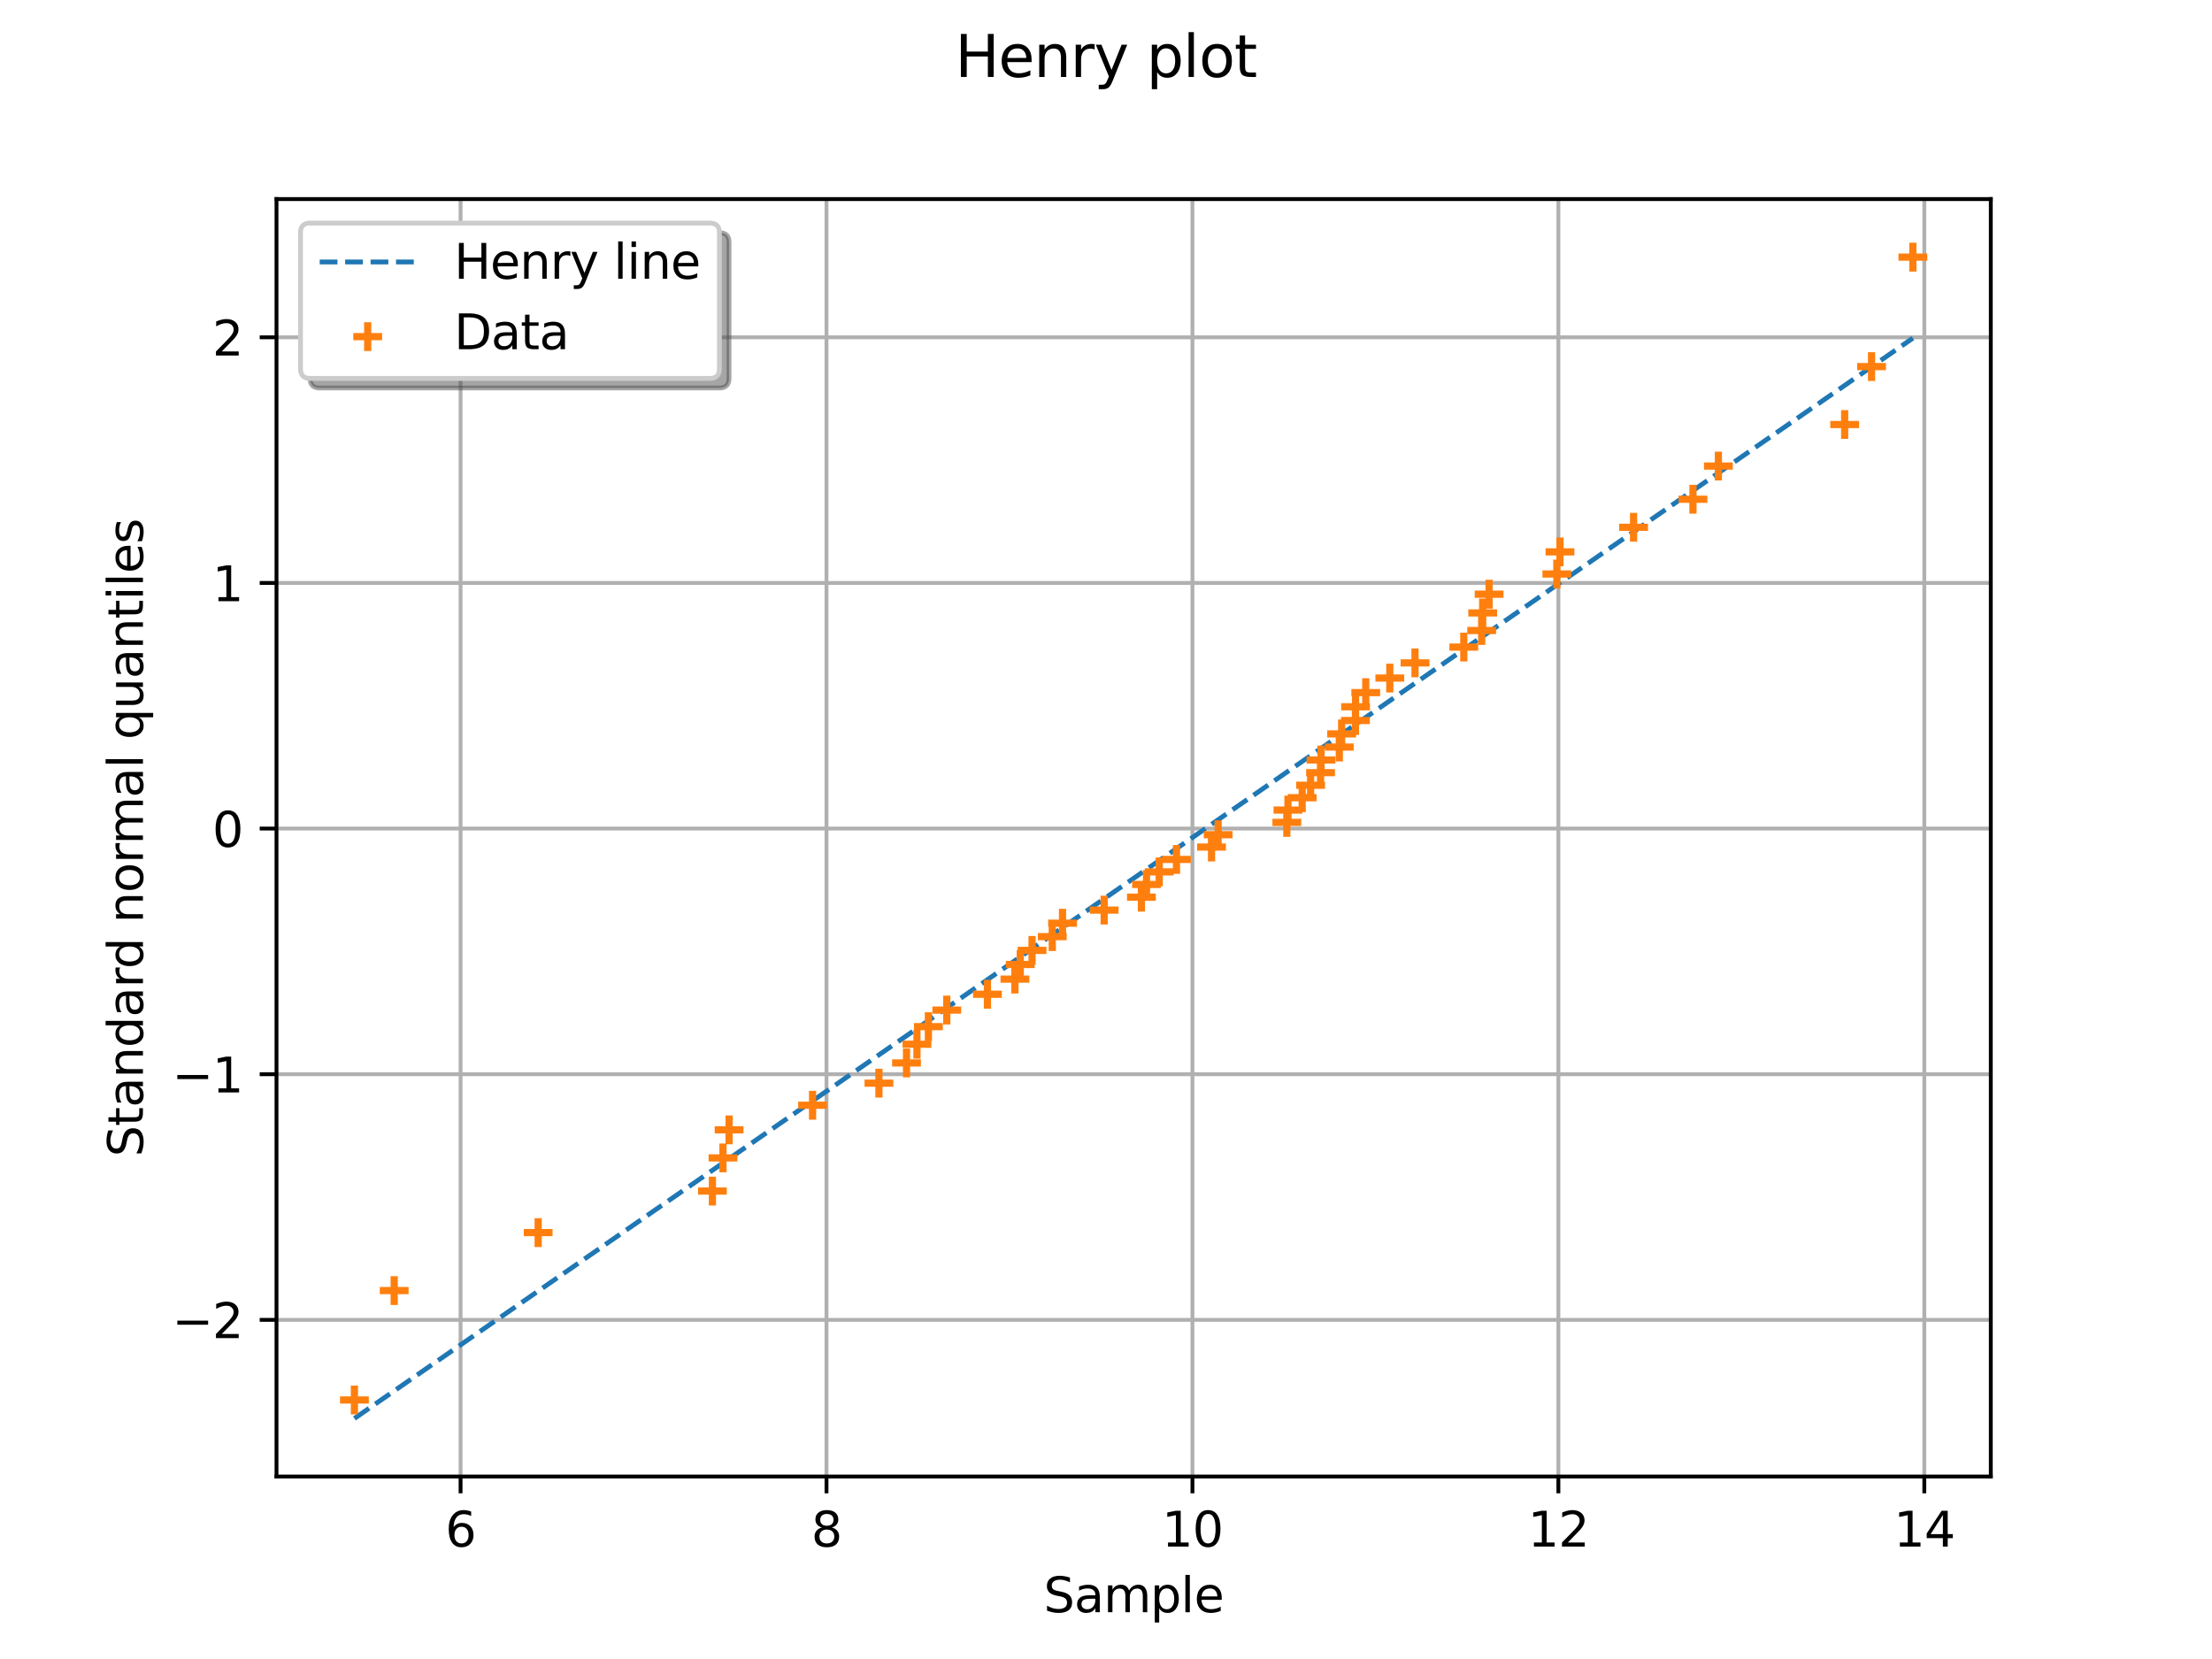 <?xml version="1.0" encoding="utf-8" standalone="no"?>
<!DOCTYPE svg PUBLIC "-//W3C//DTD SVG 1.1//EN"
  "http://www.w3.org/Graphics/SVG/1.1/DTD/svg11.dtd">
<svg xmlns:xlink="http://www.w3.org/1999/xlink" width="460.8pt" height="345.6pt" viewBox="0 0 460.8 345.6" xmlns="http://www.w3.org/2000/svg" version="1.1">
 <defs>
  <style type="text/css">*{stroke-linejoin: round; stroke-linecap: butt}</style>
 </defs>
 <g id="figure_1">
  <g id="patch_1">
   <path d="M 0 345.6 
L 460.8 345.6 
L 460.8 0 
L 0 0 
z
" style="fill: #ffffff"/>
  </g>
  <g id="axes_1">
   <g id="patch_2">
    <path d="M 57.6 307.584 
L 414.72 307.584 
L 414.72 41.472 
L 57.6 41.472 
z
" style="fill: #ffffff"/>
   </g>
   <g id="matplotlib.axis_1">
    <g id="xtick_1">
     <g id="line2d_1">
      <path d="M 95.944 307.584 
L 95.944 41.472 
" clip-path="url(#p731de3c41a)" style="fill: none; stroke: #b0b0b0; stroke-width: 0.8; stroke-linecap: square"/>
     </g>
     <g id="line2d_2">
      <defs>
       <path id="maca18292b4" d="M 0 0 
L 0 3.5 
" style="stroke: #000000; stroke-width: 0.8"/>
      </defs>
      <g>
       <use xlink:href="#maca18292b4" x="95.944" y="307.584" style="stroke: #000000; stroke-width: 0.8"/>
      </g>
     </g>
     <g id="text_1">
      <!-- 6 -->
      <g transform="translate(92.763 322.182) scale(0.1 -0.1)">
       <defs>
        <path id="DejaVuSans-36" d="M 2113 2584 
Q 1688 2584 1439 2293 
Q 1191 2003 1191 1497 
Q 1191 994 1439 701 
Q 1688 409 2113 409 
Q 2538 409 2786 701 
Q 3034 994 3034 1497 
Q 3034 2003 2786 2293 
Q 2538 2584 2113 2584 
z
M 3366 4563 
L 3366 3988 
Q 3128 4100 2886 4159 
Q 2644 4219 2406 4219 
Q 1781 4219 1451 3797 
Q 1122 3375 1075 2522 
Q 1259 2794 1537 2939 
Q 1816 3084 2150 3084 
Q 2853 3084 3261 2657 
Q 3669 2231 3669 1497 
Q 3669 778 3244 343 
Q 2819 -91 2113 -91 
Q 1303 -91 875 529 
Q 447 1150 447 2328 
Q 447 3434 972 4092 
Q 1497 4750 2381 4750 
Q 2619 4750 2861 4703 
Q 3103 4656 3366 4563 
z
" transform="scale(0.016)"/>
       </defs>
       <use xlink:href="#DejaVuSans-36"/>
      </g>
     </g>
    </g>
    <g id="xtick_2">
     <g id="line2d_3">
      <path d="M 172.176 307.584 
L 172.176 41.472 
" clip-path="url(#p731de3c41a)" style="fill: none; stroke: #b0b0b0; stroke-width: 0.8; stroke-linecap: square"/>
     </g>
     <g id="line2d_4">
      <g>
       <use xlink:href="#maca18292b4" x="172.176" y="307.584" style="stroke: #000000; stroke-width: 0.8"/>
      </g>
     </g>
     <g id="text_2">
      <!-- 8 -->
      <g transform="translate(168.994 322.182) scale(0.1 -0.1)">
       <defs>
        <path id="DejaVuSans-38" d="M 2034 2216 
Q 1584 2216 1326 1975 
Q 1069 1734 1069 1313 
Q 1069 891 1326 650 
Q 1584 409 2034 409 
Q 2484 409 2743 651 
Q 3003 894 3003 1313 
Q 3003 1734 2745 1975 
Q 2488 2216 2034 2216 
z
M 1403 2484 
Q 997 2584 770 2862 
Q 544 3141 544 3541 
Q 544 4100 942 4425 
Q 1341 4750 2034 4750 
Q 2731 4750 3128 4425 
Q 3525 4100 3525 3541 
Q 3525 3141 3298 2862 
Q 3072 2584 2669 2484 
Q 3125 2378 3379 2068 
Q 3634 1759 3634 1313 
Q 3634 634 3220 271 
Q 2806 -91 2034 -91 
Q 1263 -91 848 271 
Q 434 634 434 1313 
Q 434 1759 690 2068 
Q 947 2378 1403 2484 
z
M 1172 3481 
Q 1172 3119 1398 2916 
Q 1625 2713 2034 2713 
Q 2441 2713 2670 2916 
Q 2900 3119 2900 3481 
Q 2900 3844 2670 4047 
Q 2441 4250 2034 4250 
Q 1625 4250 1398 4047 
Q 1172 3844 1172 3481 
z
" transform="scale(0.016)"/>
       </defs>
       <use xlink:href="#DejaVuSans-38"/>
      </g>
     </g>
    </g>
    <g id="xtick_3">
     <g id="line2d_5">
      <path d="M 248.407 307.584 
L 248.407 41.472 
" clip-path="url(#p731de3c41a)" style="fill: none; stroke: #b0b0b0; stroke-width: 0.8; stroke-linecap: square"/>
     </g>
     <g id="line2d_6">
      <g>
       <use xlink:href="#maca18292b4" x="248.407" y="307.584" style="stroke: #000000; stroke-width: 0.8"/>
      </g>
     </g>
     <g id="text_3">
      <!-- 10 -->
      <g transform="translate(242.044 322.182) scale(0.1 -0.1)">
       <defs>
        <path id="DejaVuSans-31" d="M 794 531 
L 1825 531 
L 1825 4091 
L 703 3866 
L 703 4441 
L 1819 4666 
L 2450 4666 
L 2450 531 
L 3481 531 
L 3481 0 
L 794 0 
L 794 531 
z
" transform="scale(0.016)"/>
        <path id="DejaVuSans-30" d="M 2034 4250 
Q 1547 4250 1301 3770 
Q 1056 3291 1056 2328 
Q 1056 1369 1301 889 
Q 1547 409 2034 409 
Q 2525 409 2770 889 
Q 3016 1369 3016 2328 
Q 3016 3291 2770 3770 
Q 2525 4250 2034 4250 
z
M 2034 4750 
Q 2819 4750 3233 4129 
Q 3647 3509 3647 2328 
Q 3647 1150 3233 529 
Q 2819 -91 2034 -91 
Q 1250 -91 836 529 
Q 422 1150 422 2328 
Q 422 3509 836 4129 
Q 1250 4750 2034 4750 
z
" transform="scale(0.016)"/>
       </defs>
       <use xlink:href="#DejaVuSans-31"/>
       <use xlink:href="#DejaVuSans-30" transform="translate(63.623 0)"/>
      </g>
     </g>
    </g>
    <g id="xtick_4">
     <g id="line2d_7">
      <path d="M 324.638 307.584 
L 324.638 41.472 
" clip-path="url(#p731de3c41a)" style="fill: none; stroke: #b0b0b0; stroke-width: 0.8; stroke-linecap: square"/>
     </g>
     <g id="line2d_8">
      <g>
       <use xlink:href="#maca18292b4" x="324.638" y="307.584" style="stroke: #000000; stroke-width: 0.8"/>
      </g>
     </g>
     <g id="text_4">
      <!-- 12 -->
      <g transform="translate(318.275 322.182) scale(0.1 -0.1)">
       <defs>
        <path id="DejaVuSans-32" d="M 1228 531 
L 3431 531 
L 3431 0 
L 469 0 
L 469 531 
Q 828 903 1448 1529 
Q 2069 2156 2228 2338 
Q 2531 2678 2651 2914 
Q 2772 3150 2772 3378 
Q 2772 3750 2511 3984 
Q 2250 4219 1831 4219 
Q 1534 4219 1204 4116 
Q 875 4013 500 3803 
L 500 4441 
Q 881 4594 1212 4672 
Q 1544 4750 1819 4750 
Q 2544 4750 2975 4387 
Q 3406 4025 3406 3419 
Q 3406 3131 3298 2873 
Q 3191 2616 2906 2266 
Q 2828 2175 2409 1742 
Q 1991 1309 1228 531 
z
" transform="scale(0.016)"/>
       </defs>
       <use xlink:href="#DejaVuSans-31"/>
       <use xlink:href="#DejaVuSans-32" transform="translate(63.623 0)"/>
      </g>
     </g>
    </g>
    <g id="xtick_5">
     <g id="line2d_9">
      <path d="M 400.869 307.584 
L 400.869 41.472 
" clip-path="url(#p731de3c41a)" style="fill: none; stroke: #b0b0b0; stroke-width: 0.8; stroke-linecap: square"/>
     </g>
     <g id="line2d_10">
      <g>
       <use xlink:href="#maca18292b4" x="400.869" y="307.584" style="stroke: #000000; stroke-width: 0.8"/>
      </g>
     </g>
     <g id="text_5">
      <!-- 14 -->
      <g transform="translate(394.506 322.182) scale(0.1 -0.1)">
       <defs>
        <path id="DejaVuSans-34" d="M 2419 4116 
L 825 1625 
L 2419 1625 
L 2419 4116 
z
M 2253 4666 
L 3047 4666 
L 3047 1625 
L 3713 1625 
L 3713 1100 
L 3047 1100 
L 3047 0 
L 2419 0 
L 2419 1100 
L 313 1100 
L 313 1709 
L 2253 4666 
z
" transform="scale(0.016)"/>
       </defs>
       <use xlink:href="#DejaVuSans-31"/>
       <use xlink:href="#DejaVuSans-34" transform="translate(63.623 0)"/>
      </g>
     </g>
    </g>
    <g id="text_6">
     <!-- Sample -->
     <g transform="translate(217.412 335.861) scale(0.1 -0.1)">
      <defs>
       <path id="DejaVuSans-53" d="M 3425 4513 
L 3425 3897 
Q 3066 4069 2747 4153 
Q 2428 4238 2131 4238 
Q 1616 4238 1336 4038 
Q 1056 3838 1056 3469 
Q 1056 3159 1242 3001 
Q 1428 2844 1947 2747 
L 2328 2669 
Q 3034 2534 3370 2195 
Q 3706 1856 3706 1288 
Q 3706 609 3251 259 
Q 2797 -91 1919 -91 
Q 1588 -91 1214 -16 
Q 841 59 441 206 
L 441 856 
Q 825 641 1194 531 
Q 1563 422 1919 422 
Q 2459 422 2753 634 
Q 3047 847 3047 1241 
Q 3047 1584 2836 1778 
Q 2625 1972 2144 2069 
L 1759 2144 
Q 1053 2284 737 2584 
Q 422 2884 422 3419 
Q 422 4038 858 4394 
Q 1294 4750 2059 4750 
Q 2388 4750 2728 4690 
Q 3069 4631 3425 4513 
z
" transform="scale(0.016)"/>
       <path id="DejaVuSans-61" d="M 2194 1759 
Q 1497 1759 1228 1600 
Q 959 1441 959 1056 
Q 959 750 1161 570 
Q 1363 391 1709 391 
Q 2188 391 2477 730 
Q 2766 1069 2766 1631 
L 2766 1759 
L 2194 1759 
z
M 3341 1997 
L 3341 0 
L 2766 0 
L 2766 531 
Q 2569 213 2275 61 
Q 1981 -91 1556 -91 
Q 1019 -91 701 211 
Q 384 513 384 1019 
Q 384 1609 779 1909 
Q 1175 2209 1959 2209 
L 2766 2209 
L 2766 2266 
Q 2766 2663 2505 2880 
Q 2244 3097 1772 3097 
Q 1472 3097 1187 3025 
Q 903 2953 641 2809 
L 641 3341 
Q 956 3463 1253 3523 
Q 1550 3584 1831 3584 
Q 2591 3584 2966 3190 
Q 3341 2797 3341 1997 
z
" transform="scale(0.016)"/>
       <path id="DejaVuSans-6d" d="M 3328 2828 
Q 3544 3216 3844 3400 
Q 4144 3584 4550 3584 
Q 5097 3584 5394 3201 
Q 5691 2819 5691 2113 
L 5691 0 
L 5113 0 
L 5113 2094 
Q 5113 2597 4934 2840 
Q 4756 3084 4391 3084 
Q 3944 3084 3684 2787 
Q 3425 2491 3425 1978 
L 3425 0 
L 2847 0 
L 2847 2094 
Q 2847 2600 2669 2842 
Q 2491 3084 2119 3084 
Q 1678 3084 1418 2786 
Q 1159 2488 1159 1978 
L 1159 0 
L 581 0 
L 581 3500 
L 1159 3500 
L 1159 2956 
Q 1356 3278 1631 3431 
Q 1906 3584 2284 3584 
Q 2666 3584 2933 3390 
Q 3200 3197 3328 2828 
z
" transform="scale(0.016)"/>
       <path id="DejaVuSans-70" d="M 1159 525 
L 1159 -1331 
L 581 -1331 
L 581 3500 
L 1159 3500 
L 1159 2969 
Q 1341 3281 1617 3432 
Q 1894 3584 2278 3584 
Q 2916 3584 3314 3078 
Q 3713 2572 3713 1747 
Q 3713 922 3314 415 
Q 2916 -91 2278 -91 
Q 1894 -91 1617 61 
Q 1341 213 1159 525 
z
M 3116 1747 
Q 3116 2381 2855 2742 
Q 2594 3103 2138 3103 
Q 1681 3103 1420 2742 
Q 1159 2381 1159 1747 
Q 1159 1113 1420 752 
Q 1681 391 2138 391 
Q 2594 391 2855 752 
Q 3116 1113 3116 1747 
z
" transform="scale(0.016)"/>
       <path id="DejaVuSans-6c" d="M 603 4863 
L 1178 4863 
L 1178 0 
L 603 0 
L 603 4863 
z
" transform="scale(0.016)"/>
       <path id="DejaVuSans-65" d="M 3597 1894 
L 3597 1613 
L 953 1613 
Q 991 1019 1311 708 
Q 1631 397 2203 397 
Q 2534 397 2845 478 
Q 3156 559 3463 722 
L 3463 178 
Q 3153 47 2828 -22 
Q 2503 -91 2169 -91 
Q 1331 -91 842 396 
Q 353 884 353 1716 
Q 353 2575 817 3079 
Q 1281 3584 2069 3584 
Q 2775 3584 3186 3129 
Q 3597 2675 3597 1894 
z
M 3022 2063 
Q 3016 2534 2758 2815 
Q 2500 3097 2075 3097 
Q 1594 3097 1305 2825 
Q 1016 2553 972 2059 
L 3022 2063 
z
" transform="scale(0.016)"/>
      </defs>
      <use xlink:href="#DejaVuSans-53"/>
      <use xlink:href="#DejaVuSans-61" transform="translate(63.477 0)"/>
      <use xlink:href="#DejaVuSans-6d" transform="translate(124.756 0)"/>
      <use xlink:href="#DejaVuSans-70" transform="translate(222.168 0)"/>
      <use xlink:href="#DejaVuSans-6c" transform="translate(285.645 0)"/>
      <use xlink:href="#DejaVuSans-65" transform="translate(313.428 0)"/>
     </g>
    </g>
   </g>
   <g id="matplotlib.axis_2">
    <g id="ytick_1">
     <g id="line2d_11">
      <path d="M 57.6 274.947 
L 414.72 274.947 
" clip-path="url(#p731de3c41a)" style="fill: none; stroke: #b0b0b0; stroke-width: 0.8; stroke-linecap: square"/>
     </g>
     <g id="line2d_12">
      <defs>
       <path id="m5b4ec81c3d" d="M 0 0 
L -3.5 0 
" style="stroke: #000000; stroke-width: 0.8"/>
      </defs>
      <g>
       <use xlink:href="#m5b4ec81c3d" x="57.6" y="274.947" style="stroke: #000000; stroke-width: 0.8"/>
      </g>
     </g>
     <g id="text_7">
      <!-- −2 -->
      <g transform="translate(35.858 278.747) scale(0.1 -0.1)">
       <defs>
        <path id="DejaVuSans-2212" d="M 678 2272 
L 4684 2272 
L 4684 1741 
L 678 1741 
L 678 2272 
z
" transform="scale(0.016)"/>
       </defs>
       <use xlink:href="#DejaVuSans-2212"/>
       <use xlink:href="#DejaVuSans-32" transform="translate(83.789 0)"/>
      </g>
     </g>
    </g>
    <g id="ytick_2">
     <g id="line2d_13">
      <path d="M 57.6 223.777 
L 414.72 223.777 
" clip-path="url(#p731de3c41a)" style="fill: none; stroke: #b0b0b0; stroke-width: 0.8; stroke-linecap: square"/>
     </g>
     <g id="line2d_14">
      <g>
       <use xlink:href="#m5b4ec81c3d" x="57.6" y="223.777" style="stroke: #000000; stroke-width: 0.8"/>
      </g>
     </g>
     <g id="text_8">
      <!-- −1 -->
      <g transform="translate(35.858 227.577) scale(0.1 -0.1)">
       <use xlink:href="#DejaVuSans-2212"/>
       <use xlink:href="#DejaVuSans-31" transform="translate(83.789 0)"/>
      </g>
     </g>
    </g>
    <g id="ytick_3">
     <g id="line2d_15">
      <path d="M 57.6 172.607 
L 414.72 172.607 
" clip-path="url(#p731de3c41a)" style="fill: none; stroke: #b0b0b0; stroke-width: 0.8; stroke-linecap: square"/>
     </g>
     <g id="line2d_16">
      <g>
       <use xlink:href="#m5b4ec81c3d" x="57.6" y="172.607" style="stroke: #000000; stroke-width: 0.8"/>
      </g>
     </g>
     <g id="text_9">
      <!-- 0 -->
      <g transform="translate(44.237 176.407) scale(0.1 -0.1)">
       <use xlink:href="#DejaVuSans-30"/>
      </g>
     </g>
    </g>
    <g id="ytick_4">
     <g id="line2d_17">
      <path d="M 57.6 121.437 
L 414.72 121.437 
" clip-path="url(#p731de3c41a)" style="fill: none; stroke: #b0b0b0; stroke-width: 0.8; stroke-linecap: square"/>
     </g>
     <g id="line2d_18">
      <g>
       <use xlink:href="#m5b4ec81c3d" x="57.6" y="121.437" style="stroke: #000000; stroke-width: 0.8"/>
      </g>
     </g>
     <g id="text_10">
      <!-- 1 -->
      <g transform="translate(44.237 125.237) scale(0.1 -0.1)">
       <use xlink:href="#DejaVuSans-31"/>
      </g>
     </g>
    </g>
    <g id="ytick_5">
     <g id="line2d_19">
      <path d="M 57.6 70.267 
L 414.72 70.267 
" clip-path="url(#p731de3c41a)" style="fill: none; stroke: #b0b0b0; stroke-width: 0.8; stroke-linecap: square"/>
     </g>
     <g id="line2d_20">
      <g>
       <use xlink:href="#m5b4ec81c3d" x="57.6" y="70.267" style="stroke: #000000; stroke-width: 0.8"/>
      </g>
     </g>
     <g id="text_11">
      <!-- 2 -->
      <g transform="translate(44.237 74.066) scale(0.1 -0.1)">
       <use xlink:href="#DejaVuSans-32"/>
      </g>
     </g>
    </g>
    <g id="text_12">
     <!-- Standard normal quantiles -->
     <g transform="translate(29.778 240.969) rotate(-90) scale(0.1 -0.1)">
      <defs>
       <path id="DejaVuSans-74" d="M 1172 4494 
L 1172 3500 
L 2356 3500 
L 2356 3053 
L 1172 3053 
L 1172 1153 
Q 1172 725 1289 603 
Q 1406 481 1766 481 
L 2356 481 
L 2356 0 
L 1766 0 
Q 1100 0 847 248 
Q 594 497 594 1153 
L 594 3053 
L 172 3053 
L 172 3500 
L 594 3500 
L 594 4494 
L 1172 4494 
z
" transform="scale(0.016)"/>
       <path id="DejaVuSans-6e" d="M 3513 2113 
L 3513 0 
L 2938 0 
L 2938 2094 
Q 2938 2591 2744 2837 
Q 2550 3084 2163 3084 
Q 1697 3084 1428 2787 
Q 1159 2491 1159 1978 
L 1159 0 
L 581 0 
L 581 3500 
L 1159 3500 
L 1159 2956 
Q 1366 3272 1645 3428 
Q 1925 3584 2291 3584 
Q 2894 3584 3203 3211 
Q 3513 2838 3513 2113 
z
" transform="scale(0.016)"/>
       <path id="DejaVuSans-64" d="M 2906 2969 
L 2906 4863 
L 3481 4863 
L 3481 0 
L 2906 0 
L 2906 525 
Q 2725 213 2448 61 
Q 2172 -91 1784 -91 
Q 1150 -91 751 415 
Q 353 922 353 1747 
Q 353 2572 751 3078 
Q 1150 3584 1784 3584 
Q 2172 3584 2448 3432 
Q 2725 3281 2906 2969 
z
M 947 1747 
Q 947 1113 1208 752 
Q 1469 391 1925 391 
Q 2381 391 2643 752 
Q 2906 1113 2906 1747 
Q 2906 2381 2643 2742 
Q 2381 3103 1925 3103 
Q 1469 3103 1208 2742 
Q 947 2381 947 1747 
z
" transform="scale(0.016)"/>
       <path id="DejaVuSans-72" d="M 2631 2963 
Q 2534 3019 2420 3045 
Q 2306 3072 2169 3072 
Q 1681 3072 1420 2755 
Q 1159 2438 1159 1844 
L 1159 0 
L 581 0 
L 581 3500 
L 1159 3500 
L 1159 2956 
Q 1341 3275 1631 3429 
Q 1922 3584 2338 3584 
Q 2397 3584 2469 3576 
Q 2541 3569 2628 3553 
L 2631 2963 
z
" transform="scale(0.016)"/>
       <path id="DejaVuSans-20" transform="scale(0.016)"/>
       <path id="DejaVuSans-6f" d="M 1959 3097 
Q 1497 3097 1228 2736 
Q 959 2375 959 1747 
Q 959 1119 1226 758 
Q 1494 397 1959 397 
Q 2419 397 2687 759 
Q 2956 1122 2956 1747 
Q 2956 2369 2687 2733 
Q 2419 3097 1959 3097 
z
M 1959 3584 
Q 2709 3584 3137 3096 
Q 3566 2609 3566 1747 
Q 3566 888 3137 398 
Q 2709 -91 1959 -91 
Q 1206 -91 779 398 
Q 353 888 353 1747 
Q 353 2609 779 3096 
Q 1206 3584 1959 3584 
z
" transform="scale(0.016)"/>
       <path id="DejaVuSans-71" d="M 947 1747 
Q 947 1113 1208 752 
Q 1469 391 1925 391 
Q 2381 391 2643 752 
Q 2906 1113 2906 1747 
Q 2906 2381 2643 2742 
Q 2381 3103 1925 3103 
Q 1469 3103 1208 2742 
Q 947 2381 947 1747 
z
M 2906 525 
Q 2725 213 2448 61 
Q 2172 -91 1784 -91 
Q 1150 -91 751 415 
Q 353 922 353 1747 
Q 353 2572 751 3078 
Q 1150 3584 1784 3584 
Q 2172 3584 2448 3432 
Q 2725 3281 2906 2969 
L 2906 3500 
L 3481 3500 
L 3481 -1331 
L 2906 -1331 
L 2906 525 
z
" transform="scale(0.016)"/>
       <path id="DejaVuSans-75" d="M 544 1381 
L 544 3500 
L 1119 3500 
L 1119 1403 
Q 1119 906 1312 657 
Q 1506 409 1894 409 
Q 2359 409 2629 706 
Q 2900 1003 2900 1516 
L 2900 3500 
L 3475 3500 
L 3475 0 
L 2900 0 
L 2900 538 
Q 2691 219 2414 64 
Q 2138 -91 1772 -91 
Q 1169 -91 856 284 
Q 544 659 544 1381 
z
M 1991 3584 
L 1991 3584 
z
" transform="scale(0.016)"/>
       <path id="DejaVuSans-69" d="M 603 3500 
L 1178 3500 
L 1178 0 
L 603 0 
L 603 3500 
z
M 603 4863 
L 1178 4863 
L 1178 4134 
L 603 4134 
L 603 4863 
z
" transform="scale(0.016)"/>
       <path id="DejaVuSans-73" d="M 2834 3397 
L 2834 2853 
Q 2591 2978 2328 3040 
Q 2066 3103 1784 3103 
Q 1356 3103 1142 2972 
Q 928 2841 928 2578 
Q 928 2378 1081 2264 
Q 1234 2150 1697 2047 
L 1894 2003 
Q 2506 1872 2764 1633 
Q 3022 1394 3022 966 
Q 3022 478 2636 193 
Q 2250 -91 1575 -91 
Q 1294 -91 989 -36 
Q 684 19 347 128 
L 347 722 
Q 666 556 975 473 
Q 1284 391 1588 391 
Q 1994 391 2212 530 
Q 2431 669 2431 922 
Q 2431 1156 2273 1281 
Q 2116 1406 1581 1522 
L 1381 1569 
Q 847 1681 609 1914 
Q 372 2147 372 2553 
Q 372 3047 722 3315 
Q 1072 3584 1716 3584 
Q 2034 3584 2315 3537 
Q 2597 3491 2834 3397 
z
" transform="scale(0.016)"/>
      </defs>
      <use xlink:href="#DejaVuSans-53"/>
      <use xlink:href="#DejaVuSans-74" transform="translate(63.477 0)"/>
      <use xlink:href="#DejaVuSans-61" transform="translate(102.686 0)"/>
      <use xlink:href="#DejaVuSans-6e" transform="translate(163.965 0)"/>
      <use xlink:href="#DejaVuSans-64" transform="translate(227.344 0)"/>
      <use xlink:href="#DejaVuSans-61" transform="translate(290.82 0)"/>
      <use xlink:href="#DejaVuSans-72" transform="translate(352.1 0)"/>
      <use xlink:href="#DejaVuSans-64" transform="translate(391.463 0)"/>
      <use xlink:href="#DejaVuSans-20" transform="translate(454.939 0)"/>
      <use xlink:href="#DejaVuSans-6e" transform="translate(486.727 0)"/>
      <use xlink:href="#DejaVuSans-6f" transform="translate(550.105 0)"/>
      <use xlink:href="#DejaVuSans-72" transform="translate(611.287 0)"/>
      <use xlink:href="#DejaVuSans-6d" transform="translate(650.65 0)"/>
      <use xlink:href="#DejaVuSans-61" transform="translate(748.062 0)"/>
      <use xlink:href="#DejaVuSans-6c" transform="translate(809.342 0)"/>
      <use xlink:href="#DejaVuSans-20" transform="translate(837.125 0)"/>
      <use xlink:href="#DejaVuSans-71" transform="translate(868.912 0)"/>
      <use xlink:href="#DejaVuSans-75" transform="translate(932.389 0)"/>
      <use xlink:href="#DejaVuSans-61" transform="translate(995.768 0)"/>
      <use xlink:href="#DejaVuSans-6e" transform="translate(1057.047 0)"/>
      <use xlink:href="#DejaVuSans-74" transform="translate(1120.426 0)"/>
      <use xlink:href="#DejaVuSans-69" transform="translate(1159.635 0)"/>
      <use xlink:href="#DejaVuSans-6c" transform="translate(1187.418 0)"/>
      <use xlink:href="#DejaVuSans-65" transform="translate(1215.201 0)"/>
      <use xlink:href="#DejaVuSans-73" transform="translate(1276.725 0)"/>
     </g>
    </g>
   </g>
   <g id="line2d_21">
    <path d="M 73.833 295.488 
L 398.487 70.438 
" clip-path="url(#p731de3c41a)" style="fill: none; stroke-dasharray: 3.7,1.6; stroke-dashoffset: 0; stroke: #1f77b4"/>
   </g>
   <g id="PathCollection_1">
    <defs>
     <path id="m8b4daf8284" d="M -3 0 
L 3 0 
M 0 3 
L 0 -3 
" style="stroke: #ff7f0e; stroke-width: 1.5"/>
    </defs>
    <g clip-path="url(#p731de3c41a)">
     <use xlink:href="#m8b4daf8284" x="73.833" y="291.647" style="fill: #ff7f0e; stroke: #ff7f0e; stroke-width: 1.5"/>
     <use xlink:href="#m8b4daf8284" x="82.117" y="268.848" style="fill: #ff7f0e; stroke: #ff7f0e; stroke-width: 1.5"/>
     <use xlink:href="#m8b4daf8284" x="112.108" y="256.775" style="fill: #ff7f0e; stroke: #ff7f0e; stroke-width: 1.5"/>
     <use xlink:href="#m8b4daf8284" x="148.408" y="248.124" style="fill: #ff7f0e; stroke: #ff7f0e; stroke-width: 1.5"/>
     <use xlink:href="#m8b4daf8284" x="150.611" y="241.214" style="fill: #ff7f0e; stroke: #ff7f0e; stroke-width: 1.5"/>
     <use xlink:href="#m8b4daf8284" x="151.885" y="235.369" style="fill: #ff7f0e; stroke: #ff7f0e; stroke-width: 1.5"/>
     <use xlink:href="#m8b4daf8284" x="169.273" y="230.245" style="fill: #ff7f0e; stroke: #ff7f0e; stroke-width: 1.5"/>
     <use xlink:href="#m8b4daf8284" x="183.099" y="225.642" style="fill: #ff7f0e; stroke: #ff7f0e; stroke-width: 1.5"/>
     <use xlink:href="#m8b4daf8284" x="188.842" y="221.432" style="fill: #ff7f0e; stroke: #ff7f0e; stroke-width: 1.5"/>
     <use xlink:href="#m8b4daf8284" x="191.019" y="217.529" style="fill: #ff7f0e; stroke: #ff7f0e; stroke-width: 1.5"/>
     <use xlink:href="#m8b4daf8284" x="193.403" y="213.872" style="fill: #ff7f0e; stroke: #ff7f0e; stroke-width: 1.5"/>
     <use xlink:href="#m8b4daf8284" x="197.233" y="210.414" style="fill: #ff7f0e; stroke: #ff7f0e; stroke-width: 1.5"/>
     <use xlink:href="#m8b4daf8284" x="205.702" y="207.121" style="fill: #ff7f0e; stroke: #ff7f0e; stroke-width: 1.5"/>
     <use xlink:href="#m8b4daf8284" x="211.426" y="203.965" style="fill: #ff7f0e; stroke: #ff7f0e; stroke-width: 1.5"/>
     <use xlink:href="#m8b4daf8284" x="212.538" y="200.924" style="fill: #ff7f0e; stroke: #ff7f0e; stroke-width: 1.5"/>
     <use xlink:href="#m8b4daf8284" x="214.997" y="197.98" style="fill: #ff7f0e; stroke: #ff7f0e; stroke-width: 1.5"/>
     <use xlink:href="#m8b4daf8284" x="219.211" y="195.118" style="fill: #ff7f0e; stroke: #ff7f0e; stroke-width: 1.5"/>
     <use xlink:href="#m8b4daf8284" x="221.344" y="192.324" style="fill: #ff7f0e; stroke: #ff7f0e; stroke-width: 1.5"/>
     <use xlink:href="#m8b4daf8284" x="230.018" y="189.588" style="fill: #ff7f0e; stroke: #ff7f0e; stroke-width: 1.5"/>
     <use xlink:href="#m8b4daf8284" x="237.776" y="186.9" style="fill: #ff7f0e; stroke: #ff7f0e; stroke-width: 1.5"/>
     <use xlink:href="#m8b4daf8284" x="238.84" y="184.251" style="fill: #ff7f0e; stroke: #ff7f0e; stroke-width: 1.5"/>
     <use xlink:href="#m8b4daf8284" x="241.486" y="181.632" style="fill: #ff7f0e; stroke: #ff7f0e; stroke-width: 1.5"/>
     <use xlink:href="#m8b4daf8284" x="245.082" y="179.037" style="fill: #ff7f0e; stroke: #ff7f0e; stroke-width: 1.5"/>
     <use xlink:href="#m8b4daf8284" x="252.383" y="176.459" style="fill: #ff7f0e; stroke: #ff7f0e; stroke-width: 1.5"/>
     <use xlink:href="#m8b4daf8284" x="253.759" y="173.89" style="fill: #ff7f0e; stroke: #ff7f0e; stroke-width: 1.5"/>
     <use xlink:href="#m8b4daf8284" x="268.069" y="171.325" style="fill: #ff7f0e; stroke: #ff7f0e; stroke-width: 1.5"/>
     <use xlink:href="#m8b4daf8284" x="268.304" y="168.756" style="fill: #ff7f0e; stroke: #ff7f0e; stroke-width: 1.5"/>
     <use xlink:href="#m8b4daf8284" x="271.272" y="166.177" style="fill: #ff7f0e; stroke: #ff7f0e; stroke-width: 1.5"/>
     <use xlink:href="#m8b4daf8284" x="273.024" y="163.582" style="fill: #ff7f0e; stroke: #ff7f0e; stroke-width: 1.5"/>
     <use xlink:href="#m8b4daf8284" x="275.091" y="160.964" style="fill: #ff7f0e; stroke: #ff7f0e; stroke-width: 1.5"/>
     <use xlink:href="#m8b4daf8284" x="275.196" y="158.315" style="fill: #ff7f0e; stroke: #ff7f0e; stroke-width: 1.5"/>
     <use xlink:href="#m8b4daf8284" x="279.003" y="155.626" style="fill: #ff7f0e; stroke: #ff7f0e; stroke-width: 1.5"/>
     <use xlink:href="#m8b4daf8284" x="279.487" y="152.89" style="fill: #ff7f0e; stroke: #ff7f0e; stroke-width: 1.5"/>
     <use xlink:href="#m8b4daf8284" x="282.367" y="150.097" style="fill: #ff7f0e; stroke: #ff7f0e; stroke-width: 1.5"/>
     <use xlink:href="#m8b4daf8284" x="282.389" y="147.235" style="fill: #ff7f0e; stroke: #ff7f0e; stroke-width: 1.5"/>
     <use xlink:href="#m8b4daf8284" x="284.511" y="144.291" style="fill: #ff7f0e; stroke: #ff7f0e; stroke-width: 1.5"/>
     <use xlink:href="#m8b4daf8284" x="289.521" y="141.25" style="fill: #ff7f0e; stroke: #ff7f0e; stroke-width: 1.5"/>
     <use xlink:href="#m8b4daf8284" x="294.77" y="138.094" style="fill: #ff7f0e; stroke: #ff7f0e; stroke-width: 1.5"/>
     <use xlink:href="#m8b4daf8284" x="304.936" y="134.801" style="fill: #ff7f0e; stroke: #ff7f0e; stroke-width: 1.5"/>
     <use xlink:href="#m8b4daf8284" x="308.663" y="131.343" style="fill: #ff7f0e; stroke: #ff7f0e; stroke-width: 1.5"/>
     <use xlink:href="#m8b4daf8284" x="308.87" y="127.685" style="fill: #ff7f0e; stroke: #ff7f0e; stroke-width: 1.5"/>
     <use xlink:href="#m8b4daf8284" x="310.205" y="123.783" style="fill: #ff7f0e; stroke: #ff7f0e; stroke-width: 1.5"/>
     <use xlink:href="#m8b4daf8284" x="324.317" y="119.573" style="fill: #ff7f0e; stroke: #ff7f0e; stroke-width: 1.5"/>
     <use xlink:href="#m8b4daf8284" x="324.969" y="114.97" style="fill: #ff7f0e; stroke: #ff7f0e; stroke-width: 1.5"/>
     <use xlink:href="#m8b4daf8284" x="340.302" y="109.846" style="fill: #ff7f0e; stroke: #ff7f0e; stroke-width: 1.5"/>
     <use xlink:href="#m8b4daf8284" x="352.677" y="104.001" style="fill: #ff7f0e; stroke: #ff7f0e; stroke-width: 1.5"/>
     <use xlink:href="#m8b4daf8284" x="357.97" y="97.091" style="fill: #ff7f0e; stroke: #ff7f0e; stroke-width: 1.5"/>
     <use xlink:href="#m8b4daf8284" x="384.278" y="88.44" style="fill: #ff7f0e; stroke: #ff7f0e; stroke-width: 1.5"/>
     <use xlink:href="#m8b4daf8284" x="389.876" y="76.367" style="fill: #ff7f0e; stroke: #ff7f0e; stroke-width: 1.5"/>
     <use xlink:href="#m8b4daf8284" x="398.487" y="53.568" style="fill: #ff7f0e; stroke: #ff7f0e; stroke-width: 1.5"/>
    </g>
   </g>
   <g id="patch_3">
    <path d="M 57.6 307.584 
L 57.6 41.472 
" style="fill: none; stroke: #000000; stroke-width: 0.8; stroke-linejoin: miter; stroke-linecap: square"/>
   </g>
   <g id="patch_4">
    <path d="M 414.72 307.584 
L 414.72 41.472 
" style="fill: none; stroke: #000000; stroke-width: 0.8; stroke-linejoin: miter; stroke-linecap: square"/>
   </g>
   <g id="patch_5">
    <path d="M 57.6 307.584 
L 414.72 307.584 
" style="fill: none; stroke: #000000; stroke-width: 0.8; stroke-linejoin: miter; stroke-linecap: square"/>
   </g>
   <g id="patch_6">
    <path d="M 57.6 41.472 
L 414.72 41.472 
" style="fill: none; stroke: #000000; stroke-width: 0.8; stroke-linejoin: miter; stroke-linecap: square"/>
   </g>
   <g id="legend_1">
    <g id="patch_7">
     <path d="M 66.6 80.828 
L 149.866 80.828 
Q 151.866 80.828 151.866 78.828 
L 151.866 50.472 
Q 151.866 48.472 149.866 48.472 
L 66.6 48.472 
Q 64.6 48.472 64.6 50.472 
L 64.6 78.828 
Q 64.6 80.828 66.6 80.828 
z
" style="fill: #4d4d4d; opacity: 0.5; stroke: #4d4d4d; stroke-linejoin: miter"/>
    </g>
    <g id="patch_8">
     <path d="M 64.6 78.828 
L 147.866 78.828 
Q 149.866 78.828 149.866 76.828 
L 149.866 48.472 
Q 149.866 46.472 147.866 46.472 
L 64.6 46.472 
Q 62.6 46.472 62.6 48.472 
L 62.6 76.828 
Q 62.6 78.828 64.6 78.828 
z
" style="fill: #ffffff; stroke: #cccccc; stroke-linejoin: miter"/>
    </g>
    <g id="line2d_22">
     <path d="M 66.6 54.57 
L 76.6 54.57 
L 86.6 54.57 
" style="fill: none; stroke-dasharray: 3.7,1.6; stroke-dashoffset: 0; stroke: #1f77b4"/>
    </g>
    <g id="text_13">
     <!-- Henry line -->
     <g transform="translate(94.6 58.07) scale(0.1 -0.1)">
      <defs>
       <path id="DejaVuSans-48" d="M 628 4666 
L 1259 4666 
L 1259 2753 
L 3553 2753 
L 3553 4666 
L 4184 4666 
L 4184 0 
L 3553 0 
L 3553 2222 
L 1259 2222 
L 1259 0 
L 628 0 
L 628 4666 
z
" transform="scale(0.016)"/>
       <path id="DejaVuSans-79" d="M 2059 -325 
Q 1816 -950 1584 -1140 
Q 1353 -1331 966 -1331 
L 506 -1331 
L 506 -850 
L 844 -850 
Q 1081 -850 1212 -737 
Q 1344 -625 1503 -206 
L 1606 56 
L 191 3500 
L 800 3500 
L 1894 763 
L 2988 3500 
L 3597 3500 
L 2059 -325 
z
" transform="scale(0.016)"/>
      </defs>
      <use xlink:href="#DejaVuSans-48"/>
      <use xlink:href="#DejaVuSans-65" transform="translate(75.195 0)"/>
      <use xlink:href="#DejaVuSans-6e" transform="translate(136.719 0)"/>
      <use xlink:href="#DejaVuSans-72" transform="translate(200.098 0)"/>
      <use xlink:href="#DejaVuSans-79" transform="translate(241.211 0)"/>
      <use xlink:href="#DejaVuSans-20" transform="translate(300.391 0)"/>
      <use xlink:href="#DejaVuSans-6c" transform="translate(332.178 0)"/>
      <use xlink:href="#DejaVuSans-69" transform="translate(359.961 0)"/>
      <use xlink:href="#DejaVuSans-6e" transform="translate(387.744 0)"/>
      <use xlink:href="#DejaVuSans-65" transform="translate(451.123 0)"/>
     </g>
    </g>
    <g id="PathCollection_2">
     <g>
      <use xlink:href="#m8b4daf8284" x="76.6" y="70.124" style="fill: #ff7f0e; stroke: #ff7f0e; stroke-width: 1.5"/>
     </g>
    </g>
    <g id="text_14">
     <!-- Data -->
     <g transform="translate(94.6 72.749) scale(0.1 -0.1)">
      <defs>
       <path id="DejaVuSans-44" d="M 1259 4147 
L 1259 519 
L 2022 519 
Q 2988 519 3436 956 
Q 3884 1394 3884 2338 
Q 3884 3275 3436 3711 
Q 2988 4147 2022 4147 
L 1259 4147 
z
M 628 4666 
L 1925 4666 
Q 3281 4666 3915 4102 
Q 4550 3538 4550 2338 
Q 4550 1131 3912 565 
Q 3275 0 1925 0 
L 628 0 
L 628 4666 
z
" transform="scale(0.016)"/>
      </defs>
      <use xlink:href="#DejaVuSans-44"/>
      <use xlink:href="#DejaVuSans-61" transform="translate(77.002 0)"/>
      <use xlink:href="#DejaVuSans-74" transform="translate(138.281 0)"/>
      <use xlink:href="#DejaVuSans-61" transform="translate(177.49 0)"/>
     </g>
    </g>
   </g>
  </g>
  <g id="text_15">
   <!-- Henry plot -->
   <g transform="translate(198.969 16.03) scale(0.12 -0.12)">
    <use xlink:href="#DejaVuSans-48"/>
    <use xlink:href="#DejaVuSans-65" transform="translate(75.195 0)"/>
    <use xlink:href="#DejaVuSans-6e" transform="translate(136.719 0)"/>
    <use xlink:href="#DejaVuSans-72" transform="translate(200.098 0)"/>
    <use xlink:href="#DejaVuSans-79" transform="translate(241.211 0)"/>
    <use xlink:href="#DejaVuSans-20" transform="translate(300.391 0)"/>
    <use xlink:href="#DejaVuSans-70" transform="translate(332.178 0)"/>
    <use xlink:href="#DejaVuSans-6c" transform="translate(395.654 0)"/>
    <use xlink:href="#DejaVuSans-6f" transform="translate(423.438 0)"/>
    <use xlink:href="#DejaVuSans-74" transform="translate(484.619 0)"/>
   </g>
  </g>
 </g>
 <defs>
  <clipPath id="p731de3c41a">
   <rect x="57.6" y="41.472" width="357.12" height="266.112"/>
  </clipPath>
 </defs>
</svg>
